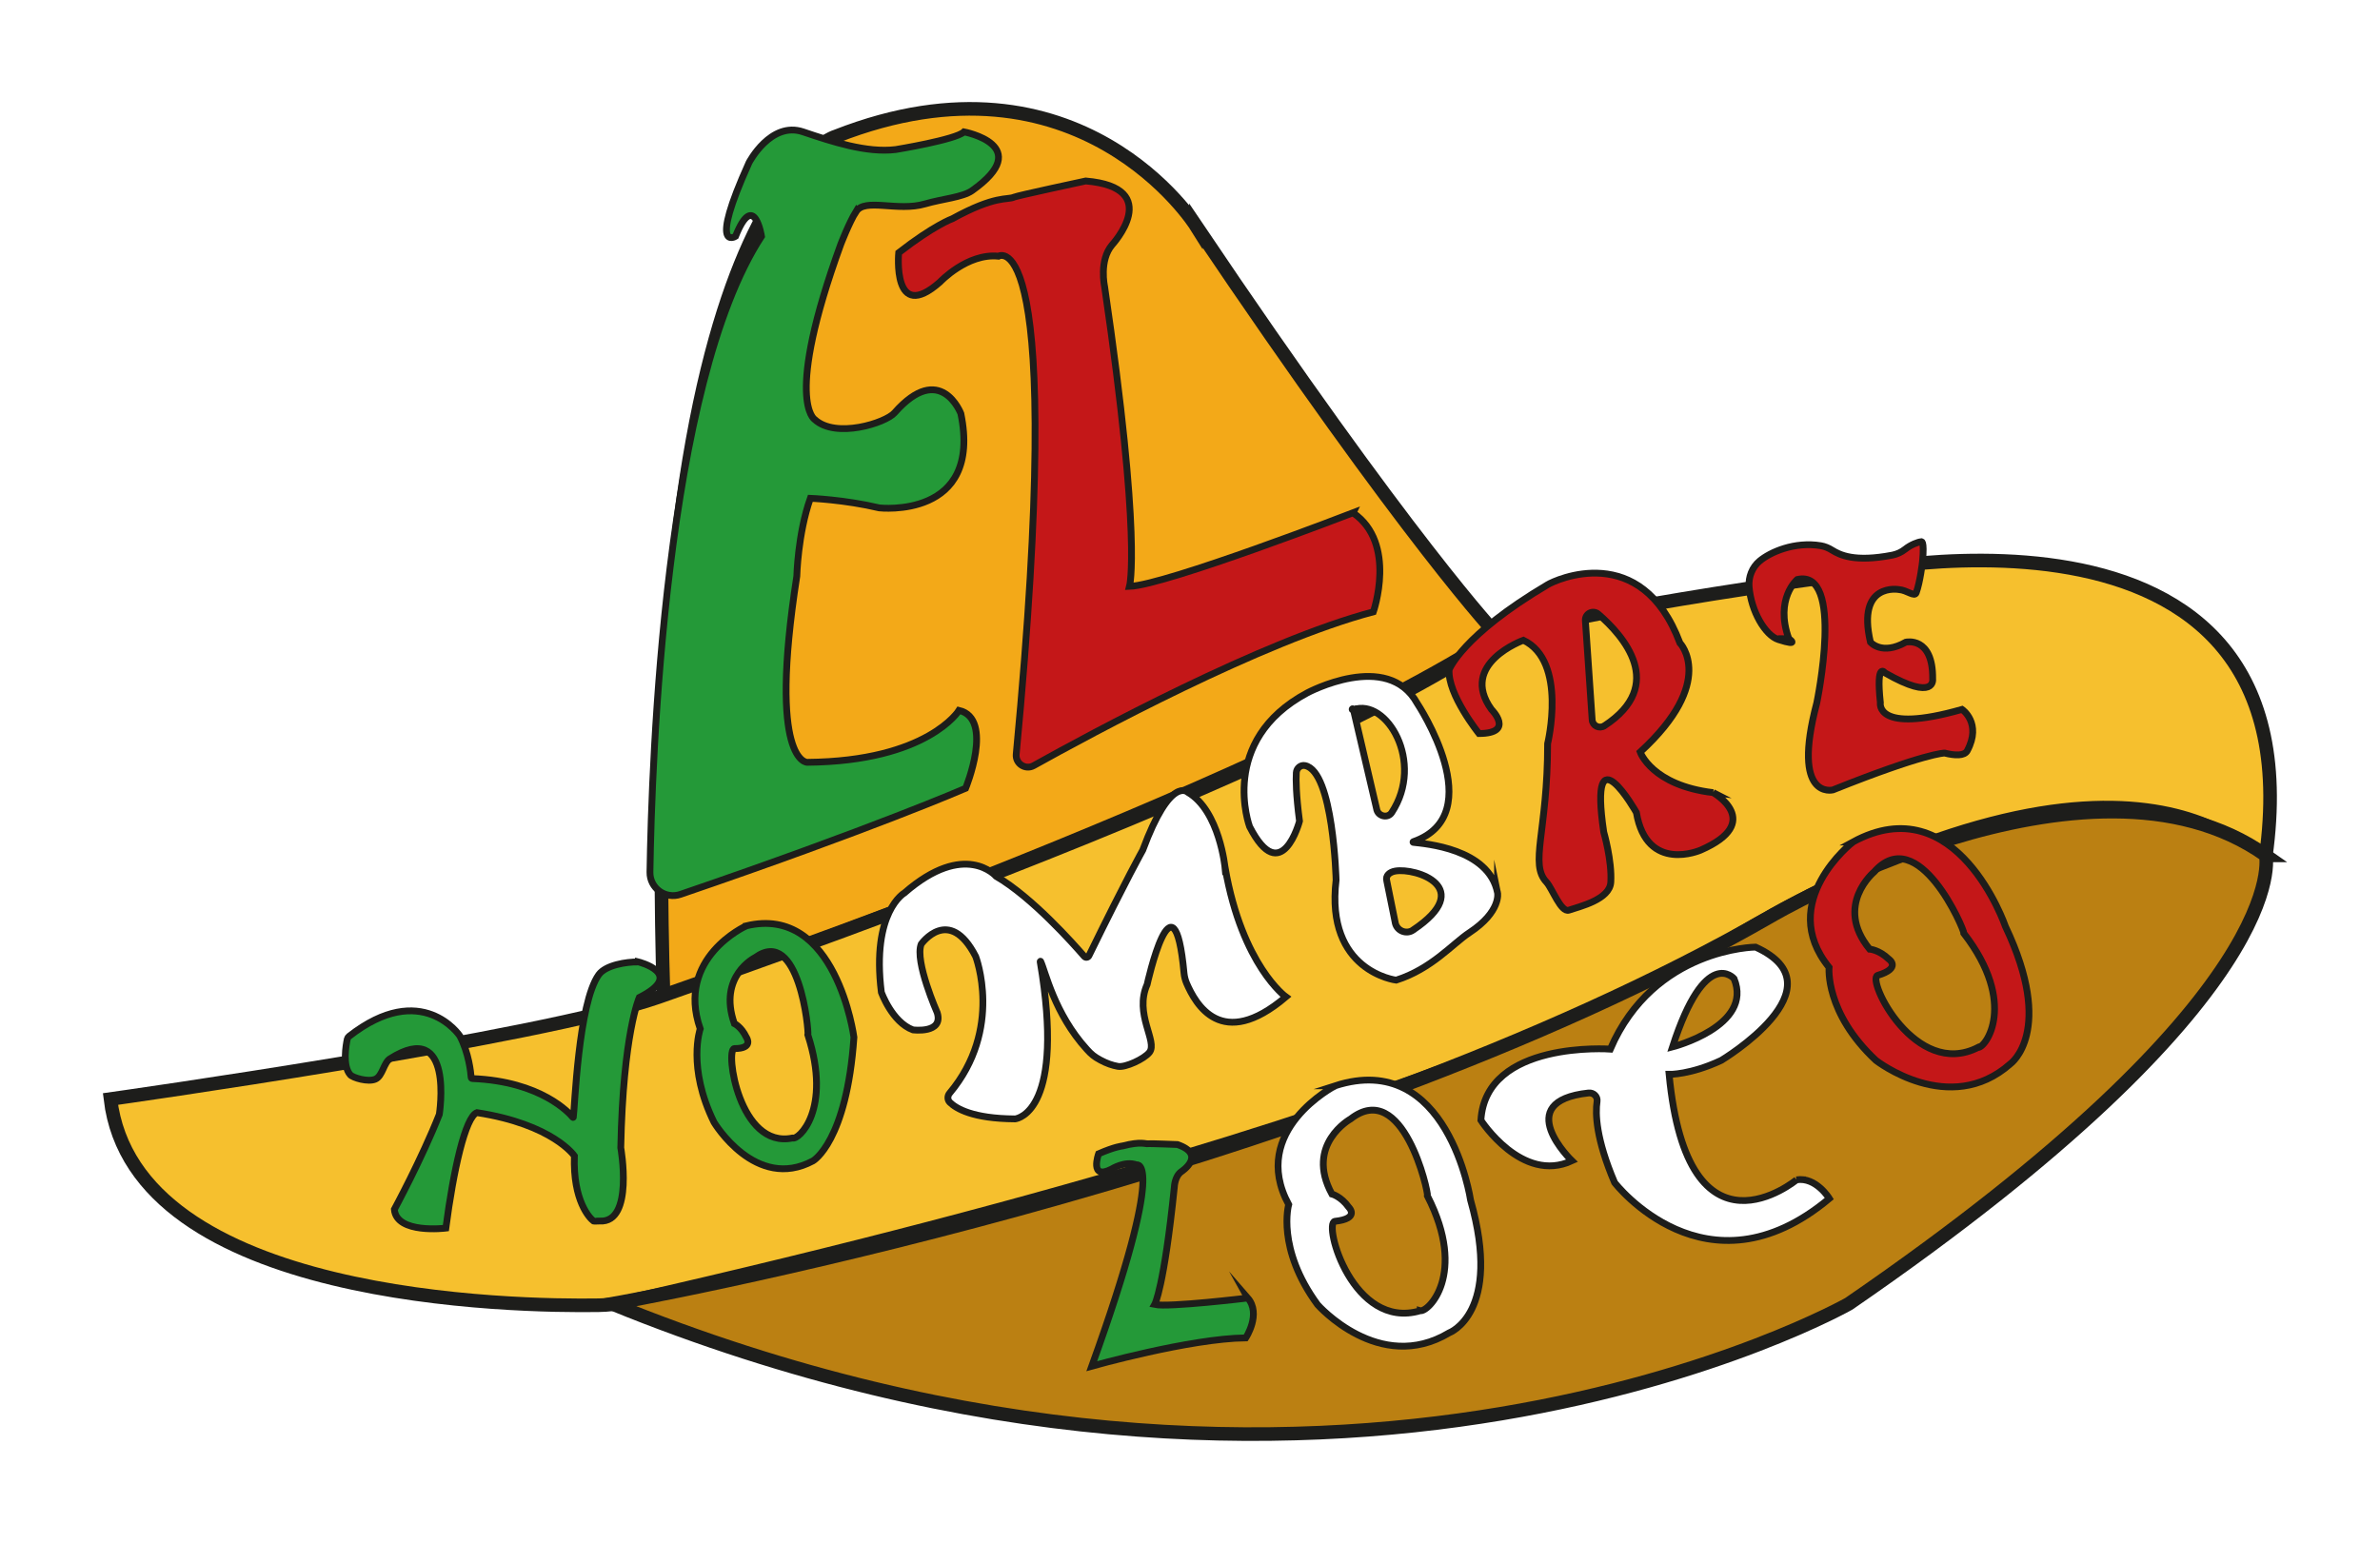 <?xml version="1.0" encoding="UTF-8"?>
<svg id="Calque_2" data-name="Calque 2" xmlns="http://www.w3.org/2000/svg" xmlns:xlink="http://www.w3.org/1999/xlink" viewBox="0 0 349.92 227.04">
  <defs>
    <style>
      .cls-1 {
        fill: #249938;
      }

      .cls-1, .cls-2, .cls-3, .cls-4, .cls-5, .cls-6 {
        stroke: #1d1d1b;
        stroke-miterlimit: 10;
      }

      .cls-2 {
        fill: #f6c02e;
        filter: url(#drop-shadow-2);
      }

      .cls-2, .cls-3, .cls-6 {
        stroke-width: 2px;
      }

      .cls-3 {
        fill: #f3a918;
        filter: url(#drop-shadow-1);
      }

      .cls-4 {
        fill: #c41718;
      }

      .cls-5 {
        fill: #fff;
      }

      .cls-6 {
        fill: #bb8012;
        filter: url(#drop-shadow-3);
      }
    </style>
    <filter id="drop-shadow-1" filterUnits="userSpaceOnUse">
      <feOffset dx="7" dy="7"/>
      <feGaussianBlur result="blur" stdDeviation="5"/>
      <feFlood flood-color="#1d1d1b" flood-opacity=".75"/>
      <feComposite in2="blur" operator="in"/>
      <feComposite in="SourceGraphic"/>
    </filter>
    <filter id="drop-shadow-2" filterUnits="userSpaceOnUse">
      <feOffset dx="7" dy="7"/>
      <feGaussianBlur result="blur-2" stdDeviation="5"/>
      <feFlood flood-color="#1d1d1b" flood-opacity=".75"/>
      <feComposite in2="blur-2" operator="in"/>
      <feComposite in="SourceGraphic"/>
    </filter>
    <filter id="drop-shadow-3" filterUnits="userSpaceOnUse">
      <feOffset dx="7" dy="7"/>
      <feGaussianBlur result="blur-3" stdDeviation="5"/>
      <feFlood flood-color="#1d1d1b" flood-opacity=".75"/>
      <feComposite in2="blur-3" operator="in"/>
      <feComposite in="SourceGraphic"/>
    </filter>
  </defs>
  <g id="Sombrero">
    <path class="cls-3" d="m168.83,26.19s-17.06-27.21-52.89-13.15c0,0-29.04,7.95-25.38,126.57,0,0,87.75-30.57,122.6-53.2,0,0-12.84-13.45-44.33-60.23Z"/>
    <path class="cls-2" d="m261.62,77.86c-32.67,4.47-48.46,8.56-48.46,8.56,0,0-19.41,16.89-123.36,53.2-17.51,6.11-80.56,14.98-80.56,14.98,3.55,29.78,59.85,30.51,71.78,30.32,1.4-.02,2.8-.19,4.17-.5,130.89-29.76,163.13-53.82,163.13-53.82,60.08-35.31,77.59-10.2,77.59-10.2,9.55-60.31-64.29-42.54-64.29-42.54Z"/>
    <path class="cls-6" d="m326.13,118.77c-26.14-18.57-72.84,8.99-72.84,8.99-67.57,38.84-170.3,56.95-170.3,56.95,105.94,43.11,181.83,0,181.83,0,66.04-45.4,61.31-65.94,61.31-65.94Z"/>
  </g>
  <g id="EL">
    <path class="cls-1" d="m125.86,31.13c1.28-2.09,6.1.04,10.15-1.15,2.49-.73,5.53-.97,6.91-1.95,9.4-6.65-1.19-8.64-1.19-8.64-1.17,1.15-10.04,2.6-10.04,2.6-4.27.52-9.32-1.15-13.61-2.6-4.76-1.62-7.95,4.51-7.95,4.51-6.05,13.38-1.99,10.85-1.99,10.85,2.75-6.88,3.82,0,3.82,0-14.23,21.79-16.14,76.89-16.4,93.49-.04,2.35,2.28,4.03,4.5,3.26,28.21-9.64,41.91-15.59,41.91-15.59,0,0,4.22-10.23-.97-11.46,0,0-4.59,7.49-22.32,7.64,0,0-5.81.15-1.53-27.36,0,0,.15-6.27,1.99-11.46,0,0,4.99.19,10.14,1.41,0,0,15.2,1.72,11.99-13.87,0,0-2.98-7.8-9.75-.11-1.32,1.5-8.66,3.84-11.75.97,0,0-4.53-2.75,3.84-25.74,0,0,1.19-3.11,2.24-4.82Z"/>
    <path class="cls-4" d="m198.95,75.39s-27.56,10.64-32.88,10.83c0,0,1.83-6.73-3.67-44.1,0,0-.84-3.82,1.1-6.11,0,0,7.74-8.41-3.87-9.4,0,0-10.05,2.15-10.55,2.38-.98.45-2.68-.33-9.06,3.17,0,0-2.69.95-7.89,5,0,0-.99,10.55,6.07,4.31,0,0,4.01-4.27,8.6-3.8,0,0,10.12-6.08,2.61,73.23-.13,1.38,1.34,2.35,2.56,1.68,8.44-4.71,33.56-18.29,49.95-22.62,0,0,3.52-10.09-2.98-14.55Z"/>
  </g>
  <g id="HOMBRE">
    <path class="cls-1" d="m93.84,141.44c-1.73-.02-4.78.45-5.81,1.88-3.02,4.2-3.54,19.88-3.74,20.96,0,.03-.04.04-.06.02-.47-.58-4.64-5.3-14.78-5.71-.09,0-.17-.07-.18-.17-.05-.7-.34-3.58-1.67-6.11,0,0-5.55-8.32-16.28.07-.13.1-.22.24-.26.4-.19.88-.74,3.94.44,5.26.38.43,2.62,1.12,3.71.63,1.04-.47,1.2-2.41,2.14-3,9.5-6.01,7.24,8.19,7.24,8.19-2.6,6.57-6.61,13.97-6.61,13.97.31,3.67,7.57,2.75,7.57,2.75,1.12-8.53,2.87-16.36,4.57-16.98,11.18,1.72,14.33,6.36,14.33,6.36-.23,6.63,2.27,9.19,2.82,9.58.06.04.84-.01.92,0,5.06.29,3.08-10.78,3.08-10.78.34-16.8,2.72-22.09,2.72-22.09,6.94-3.49-.15-5.24-.15-5.24Z"/>
    <path class="cls-1" d="m109.7,136.15s-10.39,4.67-6.75,15.13c0,0-1.96,5.63,2.03,13.74,0,0,6.11,10.22,14.56,5.67,0,0,4.95-2.81,6.01-18.17,0,0-2.6-19.59-15.85-16.38Zm6.83,31.18c-7.88,1.65-9.94-13.04-8.56-13.15,2.92.01,1.76-1.66,1.76-1.66-.76-1.58-1.76-2.01-1.76-2.01-2.46-7.01,3.06-9.72,3.06-9.72,6.46-4.68,7.92,10.89,7.75,11.39,3.57,11.04-1.43,15.52-2.25,15.15Z"/>
    <path class="cls-5" d="m180.12,127.65s-.79-8.43-5.49-11.16c0,0-2.53-2.53-6.62,8.52,0,0-2.31,4.08-7.91,15.52-.13.27-.49.32-.68.1-1.61-1.86-7.7-8.72-12.97-11.78,0,0-4.53-5.34-13.48,2.45,0,0-4.87,2.76-3.39,14.6,0,0,1.56,4.39,4.64,5.53,0,0,4.52.6,3.58-2.51,0,0-3.36-7.59-2.36-10.1,0,0,4.1-5.78,8.01,1.82,0,0,4.1,10.65-3.84,20.11-.33.39-.33.97.03,1.33.94.93,3.4,2.4,9.55,2.44.02,0,.05,0,.07,0,.53-.07,7.36-1.44,3.67-23.13,0-.05.05-.07.07-.03.68,1.41,2,7.67,6.79,12.93.67.74,1.07,1.08,2,1.58.93.5,1.74.78,2.59.93,1.06.19,3.84-1.07,4.62-2.07,1.25-1.59-2.29-5.62-.34-9.98,0,0,3.93-17.76,5.42-1.66.05.51.18,1.02.38,1.49,1.3,2.98,5.09,10.07,14.6,2,0,0-6.41-4.58-8.93-18.94Z"/>
    <path class="cls-5" d="m220.18,131.29c-1.26-6.55-10.72-7.23-12.39-7.43-.05,0-.05-.08,0-.1,11.46-4,.58-20.33.58-20.33-4.36-7.91-16.17-1.55-16.17-1.55-13.18,7.05-8.48,19.66-8.48,19.66,4.7,9.17,7.34-.8,7.34-.8-.52-3.98-.53-6.09-.47-7.13.04-.66.64-1.17,1.28-1.04,4.18.82,4.57,16.83,4.57,16.83-1.61,13.46,8.83,14.72,8.83,14.72,5.23-1.66,8.31-5.37,10.78-6.99,4.7-3.1,4.13-5.85,4.13-5.85Zm-17.74-12.17l-3.45-14.77c-.36.13-.12-.37,0,0,4.85-1.74,10.52,7.7,5.63,15.13-.55.84-1.86.6-2.18-.35Zm5.32,17.64c-.97.65-2.29.15-2.6-.97l-1.27-6.27c-.22-.79.44-1.3,1.25-1.44,3.01-.52,11.95,2.42,2.62,8.67Z"/>
    <path class="cls-4" d="m251.89,116.55c-9.02-1.07-10.74-5.97-10.74-5.97,11.31-10.39,5.84-16.04,5.84-16.04-5.7-15.16-18.34-9.25-19.45-8.57-12.58,7.44-14.48,12.5-14.48,12.5-.26,3.61,4.39,9.39,4.39,9.39,5.35-.03,1.83-3.55,1.83-3.55-4.85-6.73,4.7-10.17,4.7-10.17,6.5,3.1,3.56,15.21,3.56,15.21,0,12.99-2.71,17.66-.17,20.36.85.9,2.12,4.51,3.3,4.12,1.66-.56,6.01-1.57,6.16-4.12.19-3.15-1.04-7.37-1.04-7.37-2.29-15.44,4.8-2.87,4.8-2.87,1.53,9.02,9.45,5.53,9.45,5.53,9.48-4.13,1.83-8.46,1.83-8.46Zm-16.01-9.83c-.74.48-1.73,0-1.79-.88l-1-14.59c-.07-1.02,1.12-1.62,1.9-.95,3.67,3.16,10.1,10.4.9,16.42Z"/>
    <path class="cls-4" d="m263,93.91c-2.11-5.88,1.24-8.7,1.24-8.7,7.01-1.62,2.87,18.16,2.87,18.16-3.79,14.34,2.37,12.78,2.37,12.78,13.61-5.45,16.43-5.42,16.43-5.42,1.5.38,2.91.44,3.33-.34,2.18-4.09-.77-6.08-.77-6.08-12.84,3.67-12.01-.99-12.01-.99-.66-6.2.68-4.38.68-4.38,7.51,4.3,7.01.89,7.01.89.08-6.32-3.94-5.41-3.94-5.41-3.55,2.01-5.21,0-5.21,0-2.07-8.88,4.2-7.73,4.2-7.73,1.16.08,2.29,1.14,2.53.47.59-1.62.92-4.53.92-4.53.33-3.4-.21-2.97-.21-2.97-.42.03-1.49.42-2.34,1.1-.54.43-1.18.72-1.85.86-5.64,1.1-7.79-.05-8.88-.72-.51-.32-1.07-.56-1.67-.66-3.86-.64-7.43.94-8.99,2.25-1.1.92-1.66,2.34-1.55,3.77.29,3.64,2.39,7.17,4.3,7.78,3.33,1.07,1.53-.13,1.53-.13Z"/>
  </g>
  <g id="LOCO">
    <path class="cls-1" d="m183.45,190.86s-11.61,1.4-13.68.95c0,0,1.36-2.4,2.89-17.29,0,0,.05-1.55,1.02-2.24,0,0,3.79-2.47-.57-3.99,0,0-4.07-.16-4.28-.12-.42.08-1-.39-3.79.33,0,0-1.13.1-3.52,1.15,0,0-1.41,3.95,1.91,2.25,0,0,1.96-1.25,3.67-.62,0,0,4.6-1.38-6.58,29.6,0,0,14.47-4.08,22.64-4.16,0,0,2.33-3.53.28-5.88Z"/>
    <path class="cls-5" d="m196.31,159.65s-12.75,6.56-6.84,17.47c0,0-1.84,6.42,4.25,14.72,0,0,9.06,10.3,19.34,4.14,0,0,7.85-2.89,3.15-19.52,0,0-3.31-22.18-19.91-16.81Zm12.5,33.08c-9.9,2.91-14.3-12.83-12.55-13.15,3.74-.4,2.05-2.06,2.05-2.06-1.16-1.62-2.49-1.95-2.49-1.95-3.99-7.3,2.75-11.04,2.75-11.04,7.72-6.01,11.46,10.77,11.31,11.34,5.9,11.55.03,17.14-1.07,16.85Z"/>
    <path class="cls-5" d="m264.14,173.48s-15.99,13.26-18.74-15.51c0,0,3.08.09,7.66-2.05,0,0,18.01-10.78,5.05-16.66,0,0-14.93.11-21.35,15,0,0-18.32-1.33-19.03,10.46,0,0,6.03,9.37,13.38,5.96,0,0-9.08-8.73,2.45-9.97.73-.08,1.36.53,1.25,1.24-.27,1.79-.17,5.49,2.58,11.94,0,0,13.46,17.48,31.57,2.34,0,0-1.96-3.21-4.82-2.75Zm-9.19-29.58c2.88,6.97-9.05,10.04-9.05,10.04,4.85-14.98,9.05-10.04,9.05-10.04Z"/>
    <path class="cls-4" d="m272.42,123.81s-11.32,8.8-3.5,18.43c0,0-.63,6.65,6.89,13.68,0,0,10.8,8.45,19.77.5,0,0,6.61-4.73-.73-20.19,0,0-7.12-20.76-22.44-12.42Zm18.39,30.21c-9.2,4.69-16.42-9.97-14.76-10.6,3.6-1.08,1.64-2.4,1.64-2.4-1.44-1.38-2.81-1.46-2.81-1.46-5.27-6.44.67-11.36.67-11.36,6.47-7.33,13.25,8.47,13.2,9.06,7.93,10.27,3.2,16.84,2.06,16.76Z"/>
  </g>
</svg>